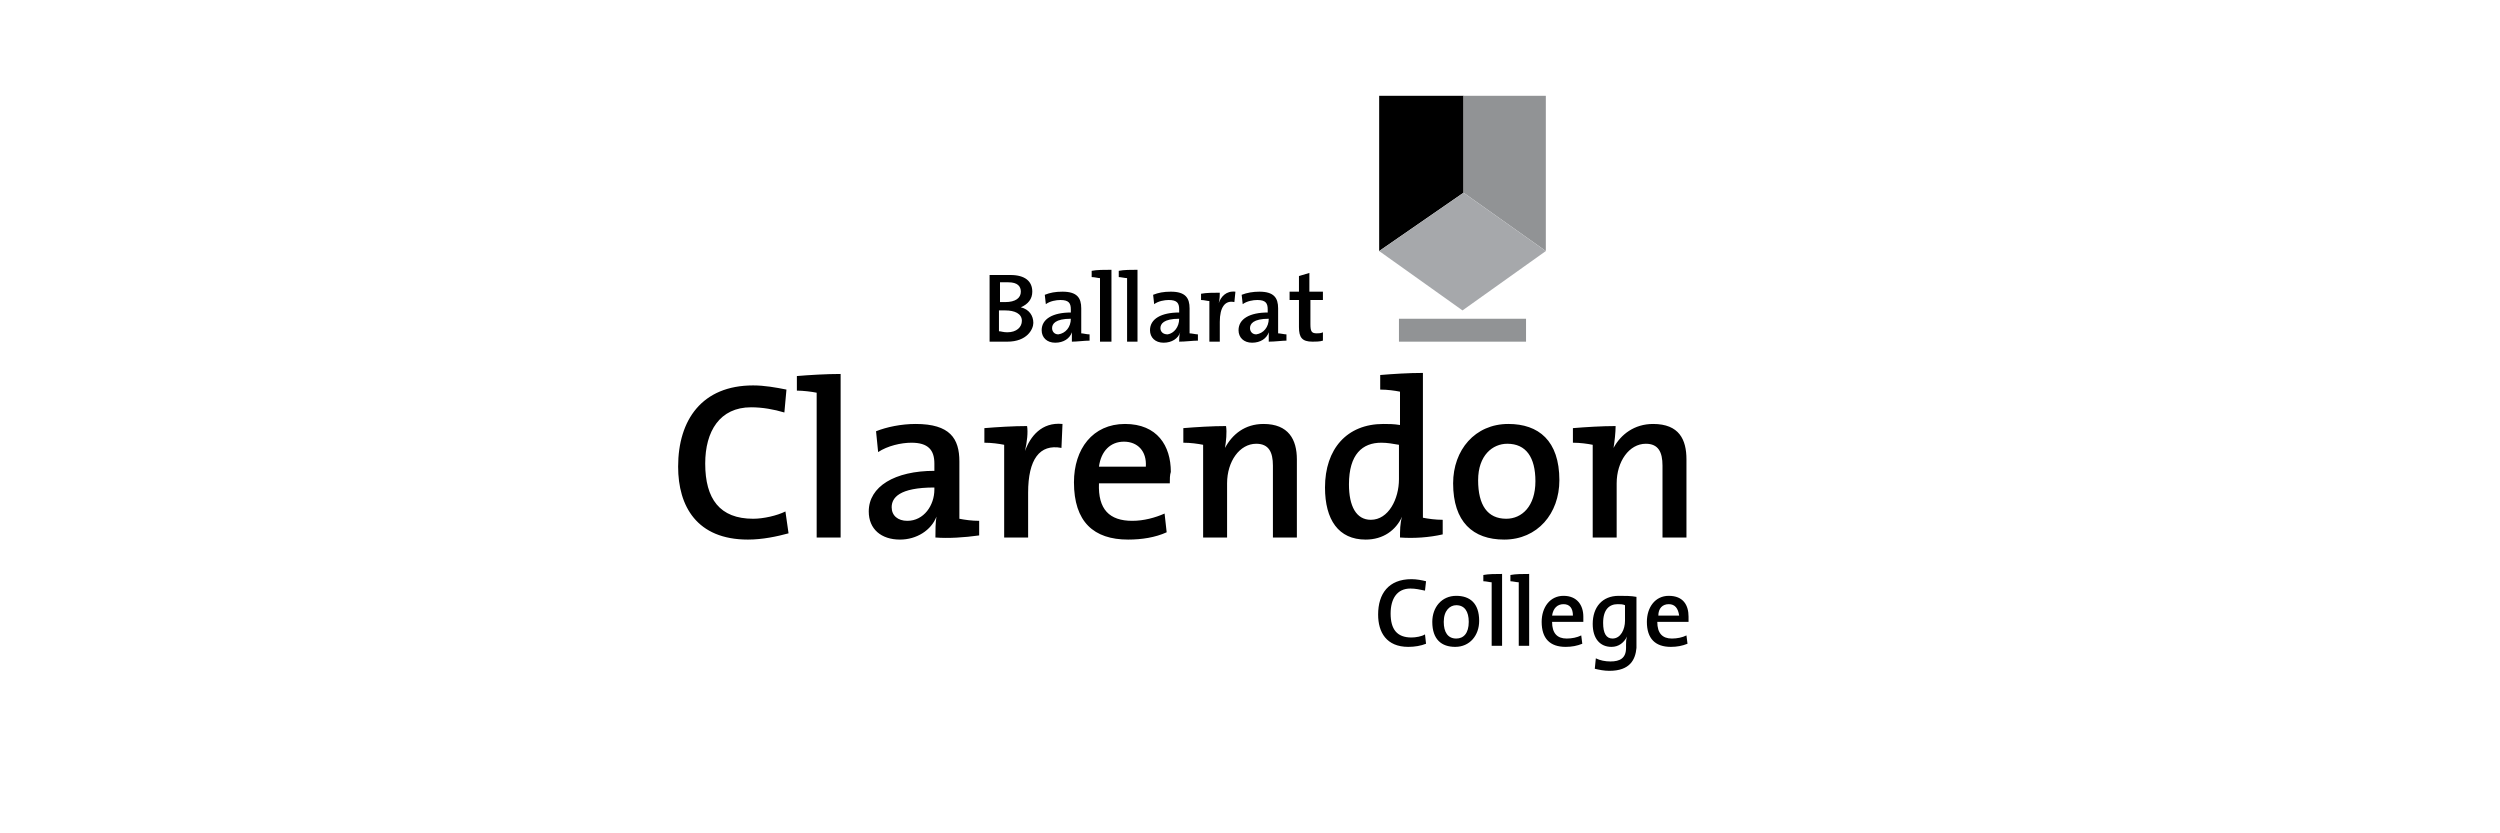 <?xml version="1.0" encoding="utf-8"?>
<!-- Generator: Adobe Illustrator 24.0.1, SVG Export Plug-In . SVG Version: 6.00 Build 0)  -->
<svg version="1.1" id="Layer_1" xmlns="http://www.w3.org/2000/svg" xmlns:xlink="http://www.w3.org/1999/xlink" x="0px" y="0px"
	 viewBox="0 0 240 80" style="enable-background:new 0 0 240 80;" xml:space="preserve">
<style type="text/css">
	.st0{display:none;}
	.st1{fill-rule:evenodd;clip-rule:evenodd;}
	.st2{fill-rule:evenodd;clip-rule:evenodd;fill:#919395;}
	.st3{fill-rule:evenodd;clip-rule:evenodd;fill:#A6A8AB;}
</style>
<g id="guides" class="st0">
</g>
<path class="st1" d="M154.9,43C154.9,43,154.9,43,154.9,43c0.7-1.3,2-2.3,3.8-2.3c2.5,0,3.2,1.5,3.2,3.4c0,7.5,0,7.5,0,7.5
	c-2.3,0-2.3,0-2.3,0c0-6.9,0-6.9,0-6.9c0-1.3-0.4-2.1-1.6-2.1c-1.6,0-2.8,1.7-2.8,3.8c0,5.2,0,5.2,0,5.2c-2.3,0-2.3,0-2.3,0
	c0-8.9,0-8.9,0-8.9c-0.5-0.1-1.2-0.2-1.9-0.2c0-1.4,0-1.4,0-1.4c1.2-0.1,2.8-0.2,4.1-0.2C155.1,41.5,155,42.4,154.9,43z M144.7,42.6
	c-1.4,0-2.8,1.1-2.8,3.5c0,2.4,0.9,3.7,2.7,3.7c1.5,0,2.8-1.2,2.8-3.6C147.4,43.9,146.5,42.6,144.7,42.6z M144.4,51.8
	c-3,0-4.9-1.7-4.9-5.4c0-3.2,2.1-5.7,5.3-5.7c2.9,0,4.9,1.6,4.9,5.4C149.7,49.3,147.6,51.8,144.4,51.8z M134.3,42.7
	c-0.6-0.1-1.1-0.2-1.7-0.2c-1.8,0-3.1,1.1-3.1,4c0,2.1,0.7,3.4,2.1,3.4c1.7,0,2.7-2,2.7-3.9V42.7z M134.4,51.6c0-0.6,0-1.4,0.2-2
	c0,0,0,0,0,0c-0.6,1.3-1.8,2.2-3.5,2.2c-2.6,0-3.9-1.9-3.9-5c0-3.7,2.1-6.1,5.6-6.1c0.5,0,1,0,1.6,0.1c0-3.2,0-3.2,0-3.2
	c-0.5-0.1-1.2-0.2-1.9-0.2c0-1.4,0-1.4,0-1.4c1.2-0.1,2.7-0.2,4.1-0.2c0,13.9,0,13.9,0,13.9c0.5,0.1,1.2,0.2,1.9,0.2
	c0,1.4,0,1.4,0,1.4C137.2,51.6,135.7,51.7,134.4,51.6z M117.6,43C117.6,43,117.6,43,117.6,43c0.7-1.3,1.9-2.3,3.7-2.3
	c2.4,0,3.2,1.5,3.2,3.4c0,7.5,0,7.5,0,7.5c-2.3,0-2.3,0-2.3,0c0-6.9,0-6.9,0-6.9c0-1.3-0.4-2.1-1.6-2.1c-1.6,0-2.8,1.7-2.8,3.8
	c0,5.2,0,5.2,0,5.2c-2.3,0-2.3,0-2.3,0c0-8.9,0-8.9,0-8.9c-0.5-0.1-1.2-0.2-1.9-0.2c0-1.4,0-1.4,0-1.4c1.2-0.1,2.8-0.2,4.1-0.2
	C117.8,41.5,117.7,42.4,117.6,43z M107.9,42.4c-1.3,0-2.2,0.9-2.4,2.4c4.5,0,4.5,0,4.5,0C110.1,43.3,109.2,42.4,107.9,42.4z
	 M112.3,46.4c-6.8,0-6.8,0-6.8,0c-0.1,2.5,1,3.6,3.2,3.6c1.1,0,2.2-0.3,3.1-0.7c0.2,1.8,0.2,1.8,0.2,1.8c-1.1,0.5-2.4,0.7-3.7,0.7
	c-3.3,0-5.2-1.7-5.2-5.5c0-3.2,1.8-5.6,4.9-5.6c3.1,0,4.4,2.1,4.4,4.6C112.3,45.6,112.3,46,112.3,46.4z M98.4,43.3
	C98.5,43.3,98.5,43.3,98.4,43.3c0.5-1.4,1.6-2.8,3.6-2.6c-0.1,2.3-0.1,2.3-0.1,2.3c-2.1-0.4-3.2,1.1-3.2,4.3c0,4.3,0,4.3,0,4.3
	c-2.3,0-2.3,0-2.3,0c0-8.9,0-8.9,0-8.9c-0.5-0.1-1.2-0.2-1.9-0.2c0-1.4,0-1.4,0-1.4c1.2-0.1,2.8-0.2,4.1-0.2
	C98.7,41.5,98.6,42.4,98.4,43.3z M89.7,46.8c-3.4,0-4.1,1-4.1,1.9c0,0.8,0.6,1.3,1.5,1.3c1.6,0,2.6-1.5,2.6-3V46.8z M89.8,51.6
	c0-0.7,0-1.4,0.1-2c0,0,0,0,0,0c-0.5,1.3-1.9,2.2-3.5,2.2c-1.8,0-3-1-3-2.7c0-2.4,2.5-3.9,6.3-3.9c0-0.7,0-0.7,0-0.7
	c0-1.3-0.6-2-2.2-2c-1,0-2.3,0.3-3.2,0.9c-0.2-2-0.2-2-0.2-2c1-0.4,2.4-0.7,3.8-0.7c3.3,0,4.2,1.4,4.2,3.6c0,5.5,0,5.5,0,5.5
	c0.5,0.1,1.2,0.2,1.9,0.2c0,1.4,0,1.4,0,1.4C92.6,51.6,91,51.7,89.8,51.6z M80.7,51.6c-2.3,0-2.3,0-2.3,0c0-13.9,0-13.9,0-13.9
	c-0.5-0.1-1.3-0.2-1.9-0.2c0-1.4,0-1.4,0-1.4c1.2-0.1,2.8-0.2,4.2-0.2V51.6z M71.8,51.8c-4.9,0-6.7-3.2-6.7-7c0-4.5,2.3-7.8,7.2-7.8
	c1.1,0,2.2,0.2,3.2,0.4c-0.2,2.2-0.2,2.2-0.2,2.2c-1-0.3-2.1-0.5-3.2-0.5c-3,0-4.4,2.3-4.4,5.4c0,3.4,1.4,5.3,4.6,5.3
	c1,0,2.3-0.3,3.1-0.7c0.3,2.1,0.3,2.1,0.3,2.1C74.6,51.5,73.2,51.8,71.8,51.8z M160.2,58c-0.6,0-1,0.4-1,1.1c2,0,2,0,2,0
	C161.1,58.4,160.8,58,160.2,58z M162.1,59.7c-3,0-3,0-3,0c0,1.1,0.5,1.6,1.4,1.6c0.5,0,1-0.1,1.4-0.3c0.1,0.8,0.1,0.8,0.1,0.8
	c-0.5,0.2-1,0.3-1.6,0.3c-1.5,0-2.3-0.8-2.3-2.4c0-1.4,0.8-2.5,2.1-2.5c1.4,0,1.9,0.9,1.9,2C162.1,59.4,162.1,59.6,162.1,59.7z
	 M156,58.1c-0.2-0.1-0.5-0.1-0.7-0.1c-0.8,0-1.4,0.5-1.4,1.8c0,1,0.3,1.5,0.9,1.5c0.8,0,1.2-0.9,1.2-1.7V58.1z M154.5,64.4
	c-0.5,0-1-0.1-1.4-0.2c0.1-1,0.1-1,0.1-1c0.4,0.2,0.9,0.3,1.4,0.3c0.9,0,1.5-0.3,1.5-1.3c0-0.3,0-0.3,0-0.3c0-0.3,0-0.5,0.1-0.8
	c0,0,0,0,0,0c-0.3,0.6-0.8,1-1.5,1c-1.1,0-1.8-0.8-1.8-2.2c0-1.6,0.9-2.7,2.5-2.7c0.6,0,1.2,0,1.7,0.1c0,4.9,0,4.9,0,4.9
	C157,63.3,156.5,64.4,154.5,64.4z M150.1,58c-0.6,0-1,0.4-1.1,1.1c2,0,2,0,2,0C151,58.4,150.7,58,150.1,58z M152,59.7c-3,0-3,0-3,0
	c0,1.1,0.5,1.6,1.4,1.6c0.5,0,1-0.1,1.4-0.3c0.1,0.8,0.1,0.8,0.1,0.8c-0.5,0.2-1,0.3-1.6,0.3c-1.5,0-2.3-0.8-2.3-2.4
	c0-1.4,0.8-2.5,2.1-2.5c1.3,0,1.9,0.9,1.9,2C152,59.4,152,59.6,152,59.7z M146.8,62c-1,0-1,0-1,0c0-6.1,0-6.1,0-6.1
	c-0.2,0-0.6-0.1-0.8-0.1c0-0.6,0-0.6,0-0.6c0.5-0.1,1.2-0.1,1.8-0.1V62z M144.2,62c-1,0-1,0-1,0c0-6.1,0-6.1,0-6.1
	c-0.2,0-0.5-0.1-0.8-0.1c0-0.6,0-0.6,0-0.6c0.5-0.1,1.2-0.1,1.8-0.1V62z M139.8,58.1c-0.6,0-1.2,0.5-1.2,1.6c0,1,0.4,1.6,1.2,1.6
	c0.7,0,1.2-0.5,1.2-1.6C141,58.7,140.6,58.1,139.8,58.1z M139.7,62.1c-1.3,0-2.2-0.7-2.2-2.4c0-1.4,0.9-2.5,2.3-2.5
	c1.3,0,2.2,0.7,2.2,2.4C142,61,141.1,62.1,139.7,62.1z M135.2,62.1c-2.1,0-2.9-1.4-2.9-3.1c0-2,1-3.4,3.2-3.4c0.5,0,1,0.1,1.4,0.2
	c-0.1,0.9-0.1,0.9-0.1,0.9c-0.5-0.1-0.9-0.2-1.4-0.2c-1.3,0-1.9,1-1.9,2.4c0,1.5,0.6,2.3,2,2.3c0.4,0,1-0.1,1.3-0.3
	c0.1,0.9,0.1,0.9,0.1,0.9C136.4,62,135.8,62.1,135.2,62.1z M126,32.8c-1,0-1.3-0.4-1.3-1.4c0-2.6,0-2.6,0-2.6c-0.9,0-0.9,0-0.9,0
	c0-0.8,0-0.8,0-0.8c0.9,0,0.9,0,0.9,0c0-1.5,0-1.5,0-1.5c1-0.3,1-0.3,1-0.3c0,1.8,0,1.8,0,1.8c1.3,0,1.3,0,1.3,0c0,0.8,0,0.8,0,0.8
	c-1.2,0-1.2,0-1.2,0c0,2.3,0,2.3,0,2.3c0,0.7,0.1,0.9,0.6,0.9c0.2,0,0.4,0,0.6-0.1c0,0.8,0,0.8,0,0.8
	C126.7,32.8,126.3,32.8,126,32.8z M121.8,30.6c-1.5,0-1.8,0.5-1.8,0.9c0,0.3,0.2,0.6,0.6,0.6C121.3,32,121.8,31.4,121.8,30.6
	L121.8,30.6z M121.8,32.8c0-0.3,0-0.6,0-0.9c0,0,0,0,0,0c-0.2,0.6-0.8,1-1.6,1c-0.8,0-1.3-0.5-1.3-1.2c0-1.1,1.1-1.7,2.8-1.7
	c0-0.3,0-0.3,0-0.3c0-0.6-0.2-0.9-1-0.9c-0.4,0-1,0.1-1.4,0.4c-0.1-0.9-0.1-0.9-0.1-0.9c0.5-0.2,1.1-0.3,1.7-0.3
	c1.4,0,1.8,0.6,1.8,1.6c0,2.4,0,2.4,0,2.4c0.2,0,0.6,0.1,0.8,0.1c0,0.6,0,0.6,0,0.6C123.1,32.7,122.4,32.8,121.8,32.8z M117,29.1
	C117.1,29.1,117.1,29.1,117,29.1c0.2-0.6,0.7-1.2,1.6-1.1c-0.1,1-0.1,1-0.1,1c-0.9-0.2-1.4,0.5-1.4,1.9c0,1.9,0,1.9,0,1.9
	c-1,0-1,0-1,0c0-3.9,0-3.9,0-3.9c-0.2,0-0.5-0.1-0.8-0.1c0-0.6,0-0.6,0-0.6c0.5-0.1,1.2-0.1,1.8-0.1C117.1,28.3,117.1,28.7,117,29.1
	z M113.2,30.6c-1.5,0-1.8,0.5-1.8,0.9c0,0.3,0.2,0.6,0.7,0.6C112.7,32,113.2,31.4,113.2,30.6L113.2,30.6z M113.2,32.8
	c0-0.3,0-0.6,0.1-0.9c0,0,0,0,0,0c-0.2,0.6-0.8,1-1.6,1c-0.8,0-1.3-0.5-1.3-1.2c0-1.1,1.1-1.7,2.8-1.7c0-0.3,0-0.3,0-0.3
	c0-0.6-0.2-0.9-1-0.9c-0.4,0-1,0.1-1.4,0.4c-0.1-0.9-0.1-0.9-0.1-0.9c0.5-0.2,1-0.3,1.7-0.3c1.4,0,1.8,0.6,1.8,1.6
	c0,2.4,0,2.4,0,2.4c0.2,0,0.6,0.1,0.8,0.1c0,0.6,0,0.6,0,0.6C114.5,32.7,113.8,32.8,113.2,32.8z M109.2,32.8c-1,0-1,0-1,0
	c0-6.1,0-6.1,0-6.1c-0.2,0-0.6-0.1-0.8-0.1c0-0.6,0-0.6,0-0.6c0.5-0.1,1.2-0.1,1.8-0.1V32.8z M106.6,32.8c-1,0-1,0-1,0
	c0-6.1,0-6.1,0-6.1c-0.2,0-0.5-0.1-0.8-0.1c0-0.6,0-0.6,0-0.6c0.5-0.1,1.2-0.1,1.9-0.1V32.8z M102.8,30.6c-1.5,0-1.8,0.5-1.8,0.9
	c0,0.3,0.2,0.6,0.6,0.6C102.3,32,102.8,31.4,102.8,30.6L102.8,30.6z M102.9,32.8c0-0.3,0-0.6,0-0.9c0,0,0,0,0,0
	c-0.2,0.6-0.8,1-1.6,1c-0.8,0-1.3-0.5-1.3-1.2c0-1.1,1.1-1.7,2.8-1.7c0-0.3,0-0.3,0-0.3c0-0.6-0.2-0.9-1-0.9c-0.4,0-1,0.1-1.4,0.4
	c-0.1-0.9-0.1-0.9-0.1-0.9c0.5-0.2,1-0.3,1.7-0.3c1.4,0,1.8,0.6,1.8,1.6c0,2.4,0,2.4,0,2.4c0.2,0,0.5,0.1,0.8,0.1c0,0.6,0,0.6,0,0.6
	C104.1,32.7,103.4,32.8,102.9,32.8z M96.5,29.8c-0.1,0-0.4,0-0.6,0c0,2,0,2,0,2c0.2,0,0.4,0.1,0.8,0.1c0.9,0,1.4-0.5,1.4-1.1
	C98.1,30.1,97.4,29.8,96.5,29.8z M96.8,27.1c-0.3,0-0.5,0-0.8,0c0,1.9,0,1.9,0,1.9c0.2,0,0.3,0,0.5,0c1,0,1.5-0.4,1.5-1
	C98,27.5,97.7,27.1,96.8,27.1z M96.7,32.8c-0.4,0-1,0-1.7,0c0-6.4,0-6.4,0-6.4c0.5,0,1.2,0,2,0c1.4,0,2.1,0.6,2.1,1.6
	c0,0.7-0.4,1.2-1.1,1.5c0,0,0,0,0,0c0.8,0.2,1.2,0.8,1.2,1.5C99.2,31.6,98.6,32.8,96.7,32.8z"/>
<rect x="134.3" y="30.6" class="st2" width="12.2" height="2.2"/>
<polygon class="st1" points="132.4,9.2 140.5,9.2 140.5,18.5 132.4,24.1 "/>
<polygon class="st2" points="148.4,9.2 140.5,9.2 140.5,18.5 148.4,24.1 "/>
<polygon class="st3" points="140.4,29.8 132.4,24.1 140.5,18.5 148.4,24.1 "/>
</svg>
